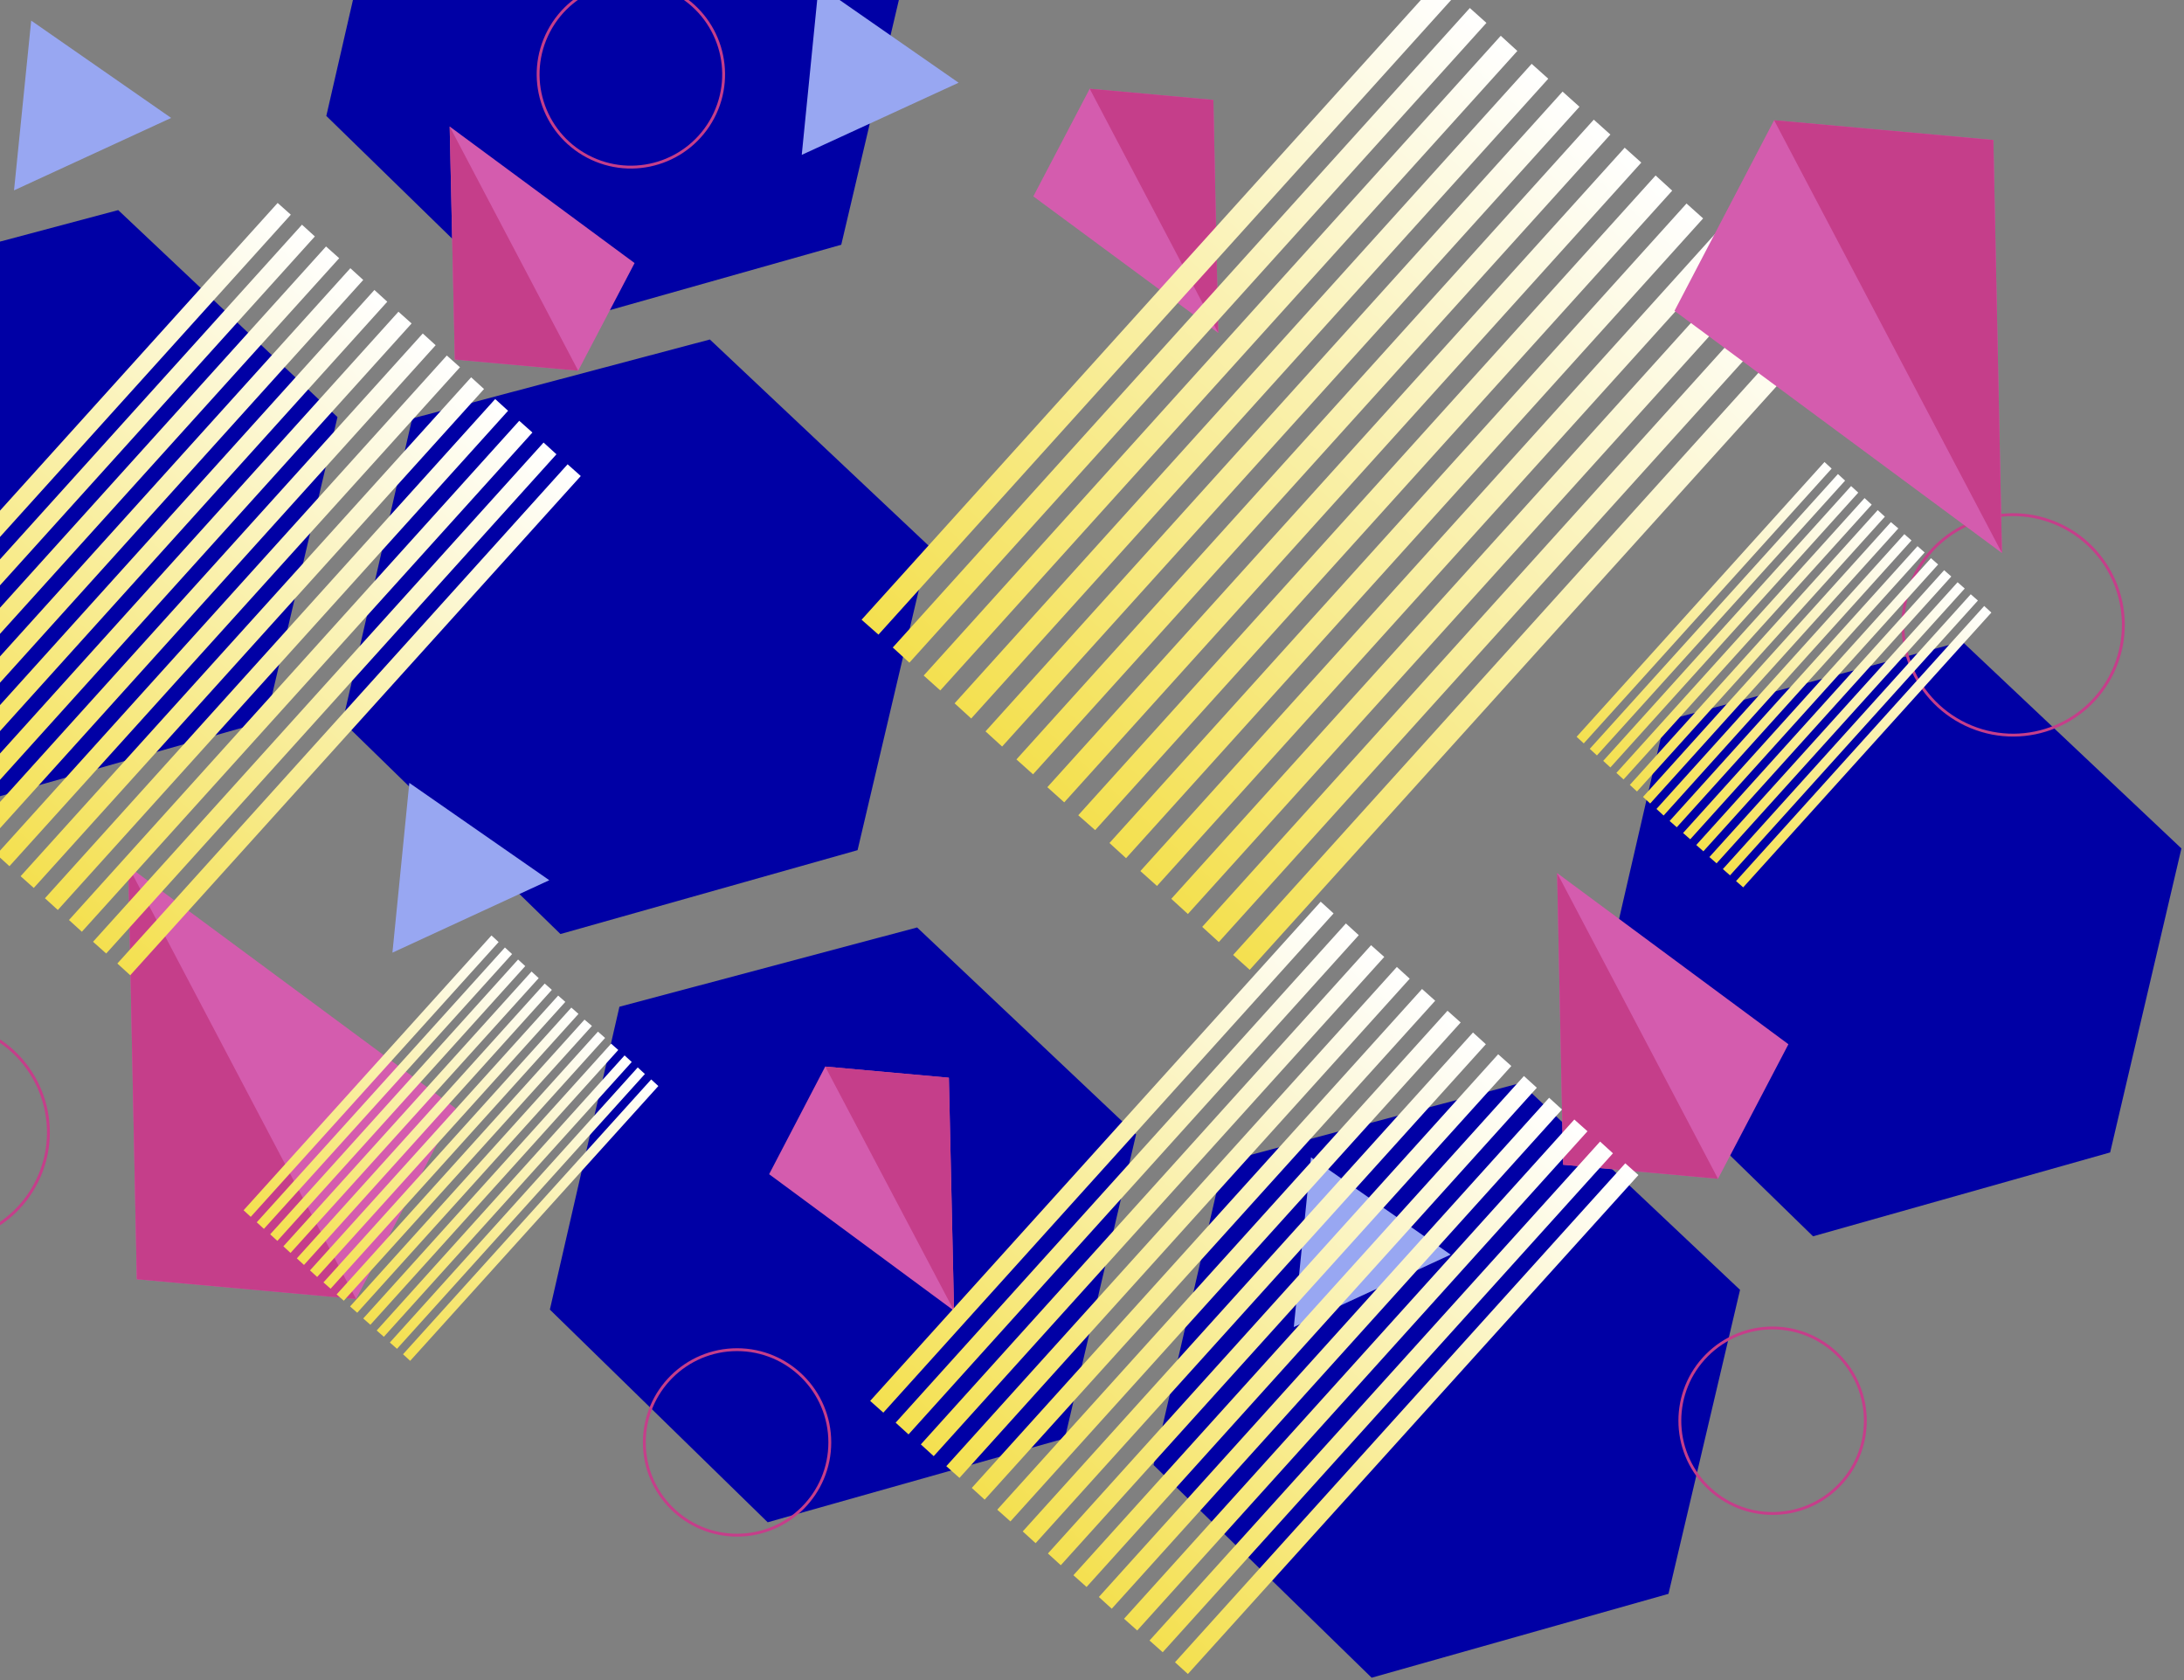 <svg width="763" height="587" viewBox="0 0 763 587" fill="none" xmlns="http://www.w3.org/2000/svg">
<rect x="0" y="0" width="763" height="587" fill="#808080" stroke="none"/>
<path d="M248 118.6L144 146.2L119.7 252.1L195.8 326.3L299.6 297L324.6 190.8L248 118.6Z" fill="#0000A5"/>
<path d="M242.3 -93L138.3 -65.3L114 40.5L190.2 114.8L293.9 85.5L318.9 -20.7L242.3 -93Z" fill="#0000A5"/>
<path d="M41.3 73.398L-62.7 101.098L-87 206.898L-10.8 281.198L92.9 251.898L117.9 145.698L41.3 73.398Z" fill="#0000A5"/>
<path d="M320.4 324L216.4 351.7L192.1 457.5L268.2 531.8L372 502.5L396.9 396.3L320.4 324Z" fill="#0000A5"/>
<path d="M531.3 378.301L427.4 406.001L403 511.801L479.2 586.101L582.9 556.801L607.9 450.601L531.3 378.301Z" fill="#0000A5"/>
<path d="M685.5 224.1L581.6 251.8L557.2 357.6L633.4 431.9L737.2 402.6L762.1 296.4L685.5 224.1Z" fill="#0000A5"/>
<path d="M13.829 410.674C22.16 391.112 13.056 368.501 -6.506 360.17C-26.068 351.839 -48.68 360.944 -57.01 380.506C-65.341 400.068 -56.237 422.679 -36.675 431.01C-17.113 439.341 5.499 430.236 13.829 410.674Z" stroke="#C53E8A" stroke-miterlimit="10"/>
<path d="M738.874 233.038C747.012 213.394 737.683 190.872 718.038 182.734C698.393 174.597 675.871 183.926 667.734 203.57C659.597 223.215 668.925 245.737 688.57 253.875C708.215 262.012 730.737 252.683 738.874 233.038Z" stroke="#C53E8A" stroke-miterlimit="10"/>
<path d="M249.068 41.079C257.41 25.248 251.34 5.652 235.509 -2.69C219.678 -11.033 200.082 -4.962 191.74 10.869C183.397 26.7 189.468 46.296 205.299 54.638C221.13 62.98 240.726 56.91 249.068 41.079Z" stroke="#C53E8A" stroke-miterlimit="10"/>
<path d="M642.177 519.23C654.83 506.578 654.83 486.063 642.177 473.41C629.524 460.757 609.01 460.757 596.357 473.41C583.704 486.063 583.704 506.577 596.357 519.23C609.01 531.883 629.524 531.883 642.177 519.23Z" stroke="#C53E8A" stroke-miterlimit="10"/>
<path d="M257.5 536.3C275.394 536.3 289.9 521.794 289.9 503.9C289.9 486.006 275.394 471.5 257.5 471.5C239.606 471.5 225.1 486.006 225.1 503.9C225.1 521.794 239.606 536.3 257.5 536.3Z" stroke="#C53E8A" stroke-miterlimit="10"/>
<path d="M44.8 302.6L47.8 446.9L124.4 453.8L159.2 387.2L44.8 302.6Z" fill="#D45CAE"/>
<path d="M44.8 302.6L124.4 453.8L47.8 446.9L44.8 302.6Z" fill="#C53E8A"/>
<path d="M544 305L546.1 406.9L600.2 411.8L624.8 364.8L544 305Z" fill="#D45CAE"/>
<path d="M544 305L600.2 411.8L546.1 406.9L544 305Z" fill="#C53E8A"/>
<path d="M333.3 457.9L331.5 376.5L288.3 372.6L268.7 410.2L333.3 457.9Z" fill="#D45CAE"/>
<path d="M333.3 457.9L288.3 372.6L331.5 376.5L333.3 457.9Z" fill="#C53E8A"/>
<path d="M157.1 44.199L158.9 125.599L202 129.499L221.7 91.899L157.1 44.199Z" fill="#D45CAE"/>
<path d="M157.1 44.199L202 129.499L158.9 125.599L157.1 44.199Z" fill="#C53E8A"/>
<path d="M425.6 116.3L423.9 34.9L380.7 31L361 68.6L425.6 116.3Z" fill="#D45CAE"/>
<path d="M425.6 116.3L380.7 31L423.9 34.9L425.6 116.3Z" fill="#C53E8A"/>
<path d="M101.6 75L-55.7 249.3L-60.3 245.2L97 70.9L101.6 75Z" fill="url(#paint0_linear)"/>
<path d="M110 82.6L-47.3 256.9L-51.8 252.8L105.5 78.5L110 82.6Z" fill="url(#paint1_linear)"/>
<path d="M118.501 90.202L-38.899 264.502L-43.399 260.402L113.901 86.102L118.501 90.202Z" fill="url(#paint2_linear)"/>
<path d="M126.9 97.799L-30.4 272.199L-35 268.099L122.4 93.699L126.9 97.799Z" fill="url(#paint3_linear)"/>
<path d="M135.3 105.401L-22 279.801L-26.5 275.701L130.8 101.301L135.3 105.401Z" fill="url(#paint4_linear)"/>
<path d="M143.8 113L-13.5 287.4L-18.1 283.3L139.2 108.9L143.8 113Z" fill="url(#paint5_linear)"/>
<path d="M152.2 120.6L-5.1 295L-9.7 290.9L147.7 116.5L152.2 120.6Z" fill="url(#paint6_linear)"/>
<path d="M160.7 128.299L3.3 302.599L-1.2 298.499L156.1 124.199L160.7 128.299Z" fill="url(#paint7_linear)"/>
<path d="M169.1 135.901L11.8 310.201L7.2 306.101L164.6 131.801L169.1 135.901Z" fill="url(#paint8_linear)"/>
<path d="M177.5 143.5L20.2 317.9L15.7 313.8L173 139.4L177.5 143.5Z" fill="url(#paint9_linear)"/>
<path d="M186.001 151.1L28.601 325.5L24.101 321.4L181.401 147L186.001 151.1Z" fill="url(#paint10_linear)"/>
<path d="M194.4 158.702L37.1 333.102L32.5 329.002L189.9 154.602L194.4 158.702Z" fill="url(#paint11_linear)"/>
<path d="M202.9 166.299L45.5 340.699L41 336.599L198.3 162.199L202.9 166.299Z" fill="url(#paint12_linear)"/>
<path d="M174.2 329.101L87.6 425.101L85.1 422.801L171.7 326.801L174.2 329.101Z" fill="url(#paint13_linear)"/>
<path d="M178.899 333.3L92.199 429.3L89.699 427L176.399 331L178.899 333.3Z" fill="url(#paint14_linear)"/>
<path d="M183.499 337.501L96.899 433.501L94.399 431.201L180.999 335.201L183.499 337.501Z" fill="url(#paint15_linear)"/>
<path d="M188.2 341.7L101.5 437.7L99 435.4L185.7 339.4L188.2 341.7Z" fill="url(#paint16_linear)"/>
<path d="M192.799 345.802L106.199 441.902L103.699 439.602L190.299 343.602L192.799 345.802Z" fill="url(#paint17_linear)"/>
<path d="M197.5 350.001L110.8 446.101L108.3 443.801L195 347.801L197.5 350.001Z" fill="url(#paint18_linear)"/>
<path d="M202.1 354.2L115.5 450.2L113 448L199.6 352L202.1 354.2Z" fill="url(#paint19_linear)"/>
<path d="M206.8 358.401L120.1 454.401L117.6 452.201L204.2 356.201L206.8 358.401Z" fill="url(#paint20_linear)"/>
<path d="M211.4 362.6L124.8 458.6L122.3 456.4L208.9 360.4L211.4 362.6Z" fill="url(#paint21_linear)"/>
<path d="M215.999 366.802L129.399 462.802L126.899 460.602L213.499 364.602L215.999 366.802Z" fill="url(#paint22_linear)"/>
<path d="M220.7 371.001L134.1 467.001L131.6 464.801L218.2 368.701L220.7 371.001Z" fill="url(#paint23_linear)"/>
<path d="M225.299 375.2L138.699 471.2L136.199 469L222.799 372.9L225.299 375.2Z" fill="url(#paint24_linear)"/>
<path d="M230 379.402L143.3 475.402L140.8 473.102L227.5 377.102L230 379.402Z" fill="url(#paint25_linear)"/>
<path d="M639.9 163.7L553.3 259.7L550.8 257.4L637.4 161.4L639.9 163.7Z" fill="url(#paint26_linear)"/>
<path d="M644.6 167.902L557.9 263.902L555.4 261.602L642.1 165.602L644.6 167.902Z" fill="url(#paint27_linear)"/>
<path d="M649.2 172.101L562.6 268.101L560.1 265.801L646.7 169.801L649.2 172.101Z" fill="url(#paint28_linear)"/>
<path d="M653.9 176.3L567.2 272.3L564.7 270L651.4 174L653.9 176.3Z" fill="url(#paint29_linear)"/>
<path d="M658.5 180.499L571.9 276.499L569.4 274.199L656 178.199L658.5 180.499Z" fill="url(#paint30_linear)"/>
<path d="M663.2 184.6L576.5 280.7L574 278.4L660.6 182.4L663.2 184.6Z" fill="url(#paint31_linear)"/>
<path d="M667.8 188.802L581.2 284.902L578.7 282.602L665.3 186.602L667.8 188.802Z" fill="url(#paint32_linear)"/>
<path d="M672.4 193.001L585.8 289.001L583.3 286.801L669.9 190.801L672.4 193.001Z" fill="url(#paint33_linear)"/>
<path d="M677.1 197.2L590.5 293.2L588 291L674.6 195L677.1 197.2Z" fill="url(#paint34_linear)"/>
<path d="M681.7 201.399L595.1 297.399L592.6 295.199L679.2 199.199L681.7 201.399Z" fill="url(#paint35_linear)"/>
<path d="M686.4 205.6L599.7 301.6L597.2 299.4L683.9 203.4L686.4 205.6Z" fill="url(#paint36_linear)"/>
<path d="M691 209.802L604.4 305.802L601.9 303.602L688.5 207.602L691 209.802Z" fill="url(#paint37_linear)"/>
<path d="M695.7 213.999L609 309.999L606.5 307.799L693.2 211.699L695.7 213.999Z" fill="url(#paint38_linear)"/>
<path d="M508.5 -1.7L306.9 221.7L301 216.5L502.7 -7L508.5 -1.7Z" fill="url(#paint39_linear)"/>
<path d="M519.3 8.001L317.7 231.501L311.9 226.201L513.5 2.801L519.3 8.001Z" fill="url(#paint40_linear)"/>
<path d="M530.1 17.8L328.5 241.2L322.7 236L524.3 12.5L530.1 17.8Z" fill="url(#paint41_linear)"/>
<path d="M540.9 27.501L339.3 251.001L333.5 245.701L535.1 22.301L540.9 27.501Z" fill="url(#paint42_linear)"/>
<path d="M551.8 37.3L350.1 260.8L344.3 255.5L545.9 32L551.8 37.3Z" fill="url(#paint43_linear)"/>
<path d="M562.6 47.001L360.9 270.501L355.1 265.301L556.8 41.801L562.6 47.001Z" fill="url(#paint44_linear)"/>
<path d="M573.4 56.8L371.8 280.3L365.9 275L567.6 51.6L573.4 56.8Z" fill="url(#paint45_linear)"/>
<path d="M584.2 66.601L382.6 290.001L376.7 284.801L578.4 61.301L584.2 66.601Z" fill="url(#paint46_linear)"/>
<path d="M595 76.3L393.4 299.8L387.6 294.5L589.2 71.1L595 76.3Z" fill="url(#paint47_linear)"/>
<path d="M605.8 86.101L404.2 309.501L398.4 304.301L600 80.801L605.8 86.101Z" fill="url(#paint48_linear)"/>
<path d="M616.7 95.8L415 319.3L409.2 314L610.8 90.6L616.7 95.8Z" fill="url(#paint49_linear)"/>
<path d="M627.5 105.601L425.8 329.101L420 323.801L621.6 100.301L627.5 105.601Z" fill="url(#paint50_linear)"/>
<path d="M638.3 115.4L436.6 338.8L430.8 333.6L632.5 110.1L638.3 115.4Z" fill="url(#paint51_linear)"/>
<path d="M143 273.5L137.1 332.8L191.9 307.5L143 273.5Z" fill="#98A7F2"/>
<path d="M286 -5.1L280.1 54.1L334.9 28.9L286 -5.1Z" fill="#98A7F2"/>
<path d="M458 404.301L452 463.601L506.8 438.301L458 404.301Z" fill="#98A7F2"/>
<path d="M10.9 7.199L4.9 66.499L59.8 41.199L10.9 7.199Z" fill="#98A7F2"/>
<path d="M699.4 193.2L696.4 48.9L619.8 42L585 108.6L699.4 193.2Z" fill="#D45CAE"/>
<path d="M699.4 193.2L619.8 42L696.4 48.9L699.4 193.2Z" fill="#C53E8A"/>
<path d="M465.9 319.1L308.6 493.5L304 489.4L461.4 315L465.9 319.1Z" fill="url(#paint52_linear)"/>
<path d="M474.7 326.7L317.4 501.1L312.9 497L470.2 322.6L474.7 326.7Z" fill="url(#paint53_linear)"/>
<path d="M483.6 334.299L326.2 508.699L321.7 504.599L479 330.199L483.6 334.299Z" fill="url(#paint54_linear)"/>
<path d="M492.5 341.901L335.2 516.301L330.6 512.201L488 337.801L492.5 341.901Z" fill="url(#paint55_linear)"/>
<path d="M501.4 349.6L344 523.9L339.5 519.8L496.8 345.5L501.4 349.6Z" fill="url(#paint56_linear)"/>
<path d="M510.3 357.2L353 531.5L348.4 527.4L505.7 353.1L510.3 357.2Z" fill="url(#paint57_linear)"/>
<path d="M519.1 364.799L361.8 539.099L357.3 534.999L514.6 360.699L519.1 364.799Z" fill="url(#paint58_linear)"/>
<path d="M528 372.401L370.6 546.801L366.1 542.701L523.4 368.301L528 372.401Z" fill="url(#paint59_linear)"/>
<path d="M536.9 380L379.6 554.4L375 550.3L532.4 375.9L536.9 380Z" fill="url(#paint60_linear)"/>
<path d="M545.7 387.6L388.4 562L383.9 557.9L541.2 383.5L545.7 387.6Z" fill="url(#paint61_linear)"/>
<path d="M554.6 395.2L397.3 569.6L392.7 565.5L550 391.1L554.6 395.2Z" fill="url(#paint62_linear)"/>
<path d="M563.5 402.901L406.2 577.201L401.6 573.101L559 398.801L563.5 402.901Z" fill="url(#paint63_linear)"/>
<path d="M572.4 410.5L415 584.8L410.5 580.7L567.8 406.4L572.4 410.5Z" fill="url(#paint64_linear)"/>
<defs>
<linearGradient id="paint0_linear" x1="-58.012" y1="247.271" x2="99.321" y2="72.91" gradientUnits="userSpaceOnUse">
<stop stop-color="#F4E04F"/>
<stop offset="1" stop-color="white"/>
</linearGradient>
<linearGradient id="paint1_linear" x1="-49.574" y1="254.885" x2="107.76" y2="80.524" gradientUnits="userSpaceOnUse">
<stop stop-color="#F4E04F"/>
<stop offset="1" stop-color="white"/>
</linearGradient>
<linearGradient id="paint2_linear" x1="-41.134" y1="262.502" x2="116.199" y2="88.141" gradientUnits="userSpaceOnUse">
<stop stop-color="#F4E04F"/>
<stop offset="1" stop-color="white"/>
</linearGradient>
<linearGradient id="paint3_linear" x1="-32.696" y1="270.114" x2="124.637" y2="95.753" gradientUnits="userSpaceOnUse">
<stop stop-color="#F4E04F"/>
<stop offset="1" stop-color="white"/>
</linearGradient>
<linearGradient id="paint4_linear" x1="-24.258" y1="277.73" x2="133.076" y2="103.369" gradientUnits="userSpaceOnUse">
<stop stop-color="#F4E04F"/>
<stop offset="1" stop-color="white"/>
</linearGradient>
<linearGradient id="paint5_linear" x1="-15.819" y1="285.345" x2="141.515" y2="110.984" gradientUnits="userSpaceOnUse">
<stop stop-color="#F4E04F"/>
<stop offset="1" stop-color="white"/>
</linearGradient>
<linearGradient id="paint6_linear" x1="-7.38" y1="292.959" x2="149.953" y2="118.598" gradientUnits="userSpaceOnUse">
<stop stop-color="#F4E04F"/>
<stop offset="1" stop-color="white"/>
</linearGradient>
<linearGradient id="paint7_linear" x1="1.058" y1="300.573" x2="158.392" y2="126.212" gradientUnits="userSpaceOnUse">
<stop stop-color="#F4E04F"/>
<stop offset="1" stop-color="white"/>
</linearGradient>
<linearGradient id="paint8_linear" x1="9.497" y1="308.189" x2="166.831" y2="133.828" gradientUnits="userSpaceOnUse">
<stop stop-color="#F4E04F"/>
<stop offset="1" stop-color="white"/>
</linearGradient>
<linearGradient id="paint9_linear" x1="17.936" y1="315.803" x2="175.27" y2="141.442" gradientUnits="userSpaceOnUse">
<stop stop-color="#F4E04F"/>
<stop offset="1" stop-color="white"/>
</linearGradient>
<linearGradient id="paint10_linear" x1="26.375" y1="323.418" x2="183.709" y2="149.057" gradientUnits="userSpaceOnUse">
<stop stop-color="#F4E04F"/>
<stop offset="1" stop-color="white"/>
</linearGradient>
<linearGradient id="paint11_linear" x1="34.813" y1="331.034" x2="192.147" y2="156.673" gradientUnits="userSpaceOnUse">
<stop stop-color="#F4E04F"/>
<stop offset="1" stop-color="white"/>
</linearGradient>
<linearGradient id="paint12_linear" x1="43.252" y1="338.646" x2="200.586" y2="164.285" gradientUnits="userSpaceOnUse">
<stop stop-color="#F4E04F"/>
<stop offset="1" stop-color="white"/>
</linearGradient>
<linearGradient id="paint13_linear" x1="86.335" y1="423.959" x2="172.973" y2="327.945" gradientUnits="userSpaceOnUse">
<stop stop-color="#F4E04F"/>
<stop offset="1" stop-color="white"/>
</linearGradient>
<linearGradient id="paint14_linear" x1="90.982" y1="428.151" x2="177.619" y2="332.138" gradientUnits="userSpaceOnUse">
<stop stop-color="#F4E04F"/>
<stop offset="1" stop-color="white"/>
</linearGradient>
<linearGradient id="paint15_linear" x1="95.629" y1="432.345" x2="182.266" y2="336.332" gradientUnits="userSpaceOnUse">
<stop stop-color="#F4E04F"/>
<stop offset="1" stop-color="white"/>
</linearGradient>
<linearGradient id="paint16_linear" x1="100.276" y1="436.538" x2="186.913" y2="340.524" gradientUnits="userSpaceOnUse">
<stop stop-color="#F4E04F"/>
<stop offset="1" stop-color="white"/>
</linearGradient>
<linearGradient id="paint17_linear" x1="104.923" y1="440.732" x2="191.56" y2="344.719" gradientUnits="userSpaceOnUse">
<stop stop-color="#F4E04F"/>
<stop offset="1" stop-color="white"/>
</linearGradient>
<linearGradient id="paint18_linear" x1="109.57" y1="444.924" x2="196.207" y2="348.911" gradientUnits="userSpaceOnUse">
<stop stop-color="#F4E04F"/>
<stop offset="1" stop-color="white"/>
</linearGradient>
<linearGradient id="paint19_linear" x1="114.217" y1="449.117" x2="200.854" y2="353.103" gradientUnits="userSpaceOnUse">
<stop stop-color="#F4E04F"/>
<stop offset="1" stop-color="white"/>
</linearGradient>
<linearGradient id="paint20_linear" x1="118.863" y1="453.311" x2="205.5" y2="357.298" gradientUnits="userSpaceOnUse">
<stop stop-color="#F4E04F"/>
<stop offset="1" stop-color="white"/>
</linearGradient>
<linearGradient id="paint21_linear" x1="123.511" y1="457.503" x2="210.148" y2="361.49" gradientUnits="userSpaceOnUse">
<stop stop-color="#F4E04F"/>
<stop offset="1" stop-color="white"/>
</linearGradient>
<linearGradient id="paint22_linear" x1="128.157" y1="461.697" x2="214.794" y2="365.684" gradientUnits="userSpaceOnUse">
<stop stop-color="#F4E04F"/>
<stop offset="1" stop-color="white"/>
</linearGradient>
<linearGradient id="paint23_linear" x1="132.804" y1="465.89" x2="219.441" y2="369.877" gradientUnits="userSpaceOnUse">
<stop stop-color="#F4E04F"/>
<stop offset="1" stop-color="white"/>
</linearGradient>
<linearGradient id="paint24_linear" x1="137.45" y1="470.082" x2="224.088" y2="374.069" gradientUnits="userSpaceOnUse">
<stop stop-color="#F4E04F"/>
<stop offset="1" stop-color="white"/>
</linearGradient>
<linearGradient id="paint25_linear" x1="142.098" y1="474.277" x2="228.735" y2="378.263" gradientUnits="userSpaceOnUse">
<stop stop-color="#F4E04F"/>
<stop offset="1" stop-color="white"/>
</linearGradient>
<linearGradient id="paint26_linear" x1="552.028" y1="258.569" x2="638.665" y2="162.555" gradientUnits="userSpaceOnUse">
<stop stop-color="#F4E04F"/>
<stop offset="1" stop-color="white"/>
</linearGradient>
<linearGradient id="paint27_linear" x1="556.675" y1="262.763" x2="643.312" y2="166.75" gradientUnits="userSpaceOnUse">
<stop stop-color="#F4E04F"/>
<stop offset="1" stop-color="white"/>
</linearGradient>
<linearGradient id="paint28_linear" x1="561.321" y1="266.955" x2="647.958" y2="170.942" gradientUnits="userSpaceOnUse">
<stop stop-color="#F4E04F"/>
<stop offset="1" stop-color="white"/>
</linearGradient>
<linearGradient id="paint29_linear" x1="565.969" y1="271.148" x2="652.606" y2="175.134" gradientUnits="userSpaceOnUse">
<stop stop-color="#F4E04F"/>
<stop offset="1" stop-color="white"/>
</linearGradient>
<linearGradient id="paint30_linear" x1="570.615" y1="275.34" x2="657.252" y2="179.327" gradientUnits="userSpaceOnUse">
<stop stop-color="#F4E04F"/>
<stop offset="1" stop-color="white"/>
</linearGradient>
<linearGradient id="paint31_linear" x1="575.262" y1="279.534" x2="661.899" y2="183.521" gradientUnits="userSpaceOnUse">
<stop stop-color="#F4E04F"/>
<stop offset="1" stop-color="white"/>
</linearGradient>
<linearGradient id="paint32_linear" x1="579.909" y1="283.728" x2="666.546" y2="187.715" gradientUnits="userSpaceOnUse">
<stop stop-color="#F4E04F"/>
<stop offset="1" stop-color="white"/>
</linearGradient>
<linearGradient id="paint33_linear" x1="584.556" y1="287.921" x2="671.193" y2="191.907" gradientUnits="userSpaceOnUse">
<stop stop-color="#F4E04F"/>
<stop offset="1" stop-color="white"/>
</linearGradient>
<linearGradient id="paint34_linear" x1="589.203" y1="292.113" x2="675.84" y2="196.1" gradientUnits="userSpaceOnUse">
<stop stop-color="#F4E04F"/>
<stop offset="1" stop-color="white"/>
</linearGradient>
<linearGradient id="paint35_linear" x1="593.849" y1="296.305" x2="680.486" y2="200.292" gradientUnits="userSpaceOnUse">
<stop stop-color="#F4E04F"/>
<stop offset="1" stop-color="white"/>
</linearGradient>
<linearGradient id="paint36_linear" x1="598.497" y1="300.5" x2="685.134" y2="204.486" gradientUnits="userSpaceOnUse">
<stop stop-color="#F4E04F"/>
<stop offset="1" stop-color="white"/>
</linearGradient>
<linearGradient id="paint37_linear" x1="603.143" y1="304.694" x2="689.78" y2="208.681" gradientUnits="userSpaceOnUse">
<stop stop-color="#F4E04F"/>
<stop offset="1" stop-color="white"/>
</linearGradient>
<linearGradient id="paint38_linear" x1="607.79" y1="308.885" x2="694.427" y2="212.871" gradientUnits="userSpaceOnUse">
<stop stop-color="#F4E04F"/>
<stop offset="1" stop-color="white"/>
</linearGradient>
<linearGradient id="paint39_linear" x1="303.951" y1="219.087" x2="505.589" y2="-4.373" gradientUnits="userSpaceOnUse">
<stop stop-color="#F4E04F"/>
<stop offset="1" stop-color="white"/>
</linearGradient>
<linearGradient id="paint40_linear" x1="314.766" y1="228.847" x2="516.404" y2="5.387" gradientUnits="userSpaceOnUse">
<stop stop-color="#F4E04F"/>
<stop offset="1" stop-color="white"/>
</linearGradient>
<linearGradient id="paint41_linear" x1="325.581" y1="238.605" x2="527.219" y2="15.145" gradientUnits="userSpaceOnUse">
<stop stop-color="#F4E04F"/>
<stop offset="1" stop-color="white"/>
</linearGradient>
<linearGradient id="paint42_linear" x1="336.396" y1="248.365" x2="538.034" y2="24.905" gradientUnits="userSpaceOnUse">
<stop stop-color="#F4E04F"/>
<stop offset="1" stop-color="white"/>
</linearGradient>
<linearGradient id="paint43_linear" x1="347.211" y1="258.123" x2="548.849" y2="34.663" gradientUnits="userSpaceOnUse">
<stop stop-color="#F4E04F"/>
<stop offset="1" stop-color="white"/>
</linearGradient>
<linearGradient id="paint44_linear" x1="358.026" y1="267.883" x2="559.664" y2="44.422" gradientUnits="userSpaceOnUse">
<stop stop-color="#F4E04F"/>
<stop offset="1" stop-color="white"/>
</linearGradient>
<linearGradient id="paint45_linear" x1="368.842" y1="277.641" x2="570.479" y2="54.18" gradientUnits="userSpaceOnUse">
<stop stop-color="#F4E04F"/>
<stop offset="1" stop-color="white"/>
</linearGradient>
<linearGradient id="paint46_linear" x1="379.656" y1="287.401" x2="581.294" y2="63.941" gradientUnits="userSpaceOnUse">
<stop stop-color="#F4E04F"/>
<stop offset="1" stop-color="white"/>
</linearGradient>
<linearGradient id="paint47_linear" x1="390.471" y1="297.158" x2="592.109" y2="73.698" gradientUnits="userSpaceOnUse">
<stop stop-color="#F4E04F"/>
<stop offset="1" stop-color="white"/>
</linearGradient>
<linearGradient id="paint48_linear" x1="401.287" y1="306.919" x2="602.925" y2="83.458" gradientUnits="userSpaceOnUse">
<stop stop-color="#F4E04F"/>
<stop offset="1" stop-color="white"/>
</linearGradient>
<linearGradient id="paint49_linear" x1="412.101" y1="316.676" x2="613.739" y2="93.216" gradientUnits="userSpaceOnUse">
<stop stop-color="#F4E04F"/>
<stop offset="1" stop-color="white"/>
</linearGradient>
<linearGradient id="paint50_linear" x1="422.916" y1="326.436" x2="624.554" y2="102.976" gradientUnits="userSpaceOnUse">
<stop stop-color="#F4E04F"/>
<stop offset="1" stop-color="white"/>
</linearGradient>
<linearGradient id="paint51_linear" x1="433.731" y1="336.194" x2="635.369" y2="112.734" gradientUnits="userSpaceOnUse">
<stop stop-color="#F4E04F"/>
<stop offset="1" stop-color="white"/>
</linearGradient>
<linearGradient id="paint52_linear" x1="306.292" y1="491.403" x2="463.626" y2="317.041" gradientUnits="userSpaceOnUse">
<stop stop-color="#F4E04F"/>
<stop offset="1" stop-color="white"/>
</linearGradient>
<linearGradient id="paint53_linear" x1="315.131" y1="499.017" x2="472.465" y2="324.656" gradientUnits="userSpaceOnUse">
<stop stop-color="#F4E04F"/>
<stop offset="1" stop-color="white"/>
</linearGradient>
<linearGradient id="paint54_linear" x1="323.97" y1="506.631" x2="481.303" y2="332.27" gradientUnits="userSpaceOnUse">
<stop stop-color="#F4E04F"/>
<stop offset="1" stop-color="white"/>
</linearGradient>
<linearGradient id="paint55_linear" x1="332.908" y1="514.247" x2="490.242" y2="339.886" gradientUnits="userSpaceOnUse">
<stop stop-color="#F4E04F"/>
<stop offset="1" stop-color="white"/>
</linearGradient>
<linearGradient id="paint56_linear" x1="341.747" y1="521.861" x2="499.081" y2="347.5" gradientUnits="userSpaceOnUse">
<stop stop-color="#F4E04F"/>
<stop offset="1" stop-color="white"/>
</linearGradient>
<linearGradient id="paint57_linear" x1="350.686" y1="529.475" x2="508.02" y2="355.114" gradientUnits="userSpaceOnUse">
<stop stop-color="#F4E04F"/>
<stop offset="1" stop-color="white"/>
</linearGradient>
<linearGradient id="paint58_linear" x1="359.524" y1="537.09" x2="516.858" y2="362.729" gradientUnits="userSpaceOnUse">
<stop stop-color="#F4E04F"/>
<stop offset="1" stop-color="white"/>
</linearGradient>
<linearGradient id="paint59_linear" x1="368.363" y1="544.706" x2="525.696" y2="370.345" gradientUnits="userSpaceOnUse">
<stop stop-color="#F4E04F"/>
<stop offset="1" stop-color="white"/>
</linearGradient>
<linearGradient id="paint60_linear" x1="377.302" y1="552.32" x2="534.636" y2="377.959" gradientUnits="userSpaceOnUse">
<stop stop-color="#F4E04F"/>
<stop offset="1" stop-color="white"/>
</linearGradient>
<linearGradient id="paint61_linear" x1="386.141" y1="559.935" x2="543.475" y2="385.574" gradientUnits="userSpaceOnUse">
<stop stop-color="#F4E04F"/>
<stop offset="1" stop-color="white"/>
</linearGradient>
<linearGradient id="paint62_linear" x1="394.98" y1="567.549" x2="552.313" y2="393.188" gradientUnits="userSpaceOnUse">
<stop stop-color="#F4E04F"/>
<stop offset="1" stop-color="white"/>
</linearGradient>
<linearGradient id="paint63_linear" x1="403.918" y1="575.165" x2="561.251" y2="400.804" gradientUnits="userSpaceOnUse">
<stop stop-color="#F4E04F"/>
<stop offset="1" stop-color="white"/>
</linearGradient>
<linearGradient id="paint64_linear" x1="412.757" y1="582.779" x2="570.09" y2="408.418" gradientUnits="userSpaceOnUse">
<stop stop-color="#F4E04F"/>
<stop offset="1" stop-color="white"/>
</linearGradient>
</defs>
</svg>
